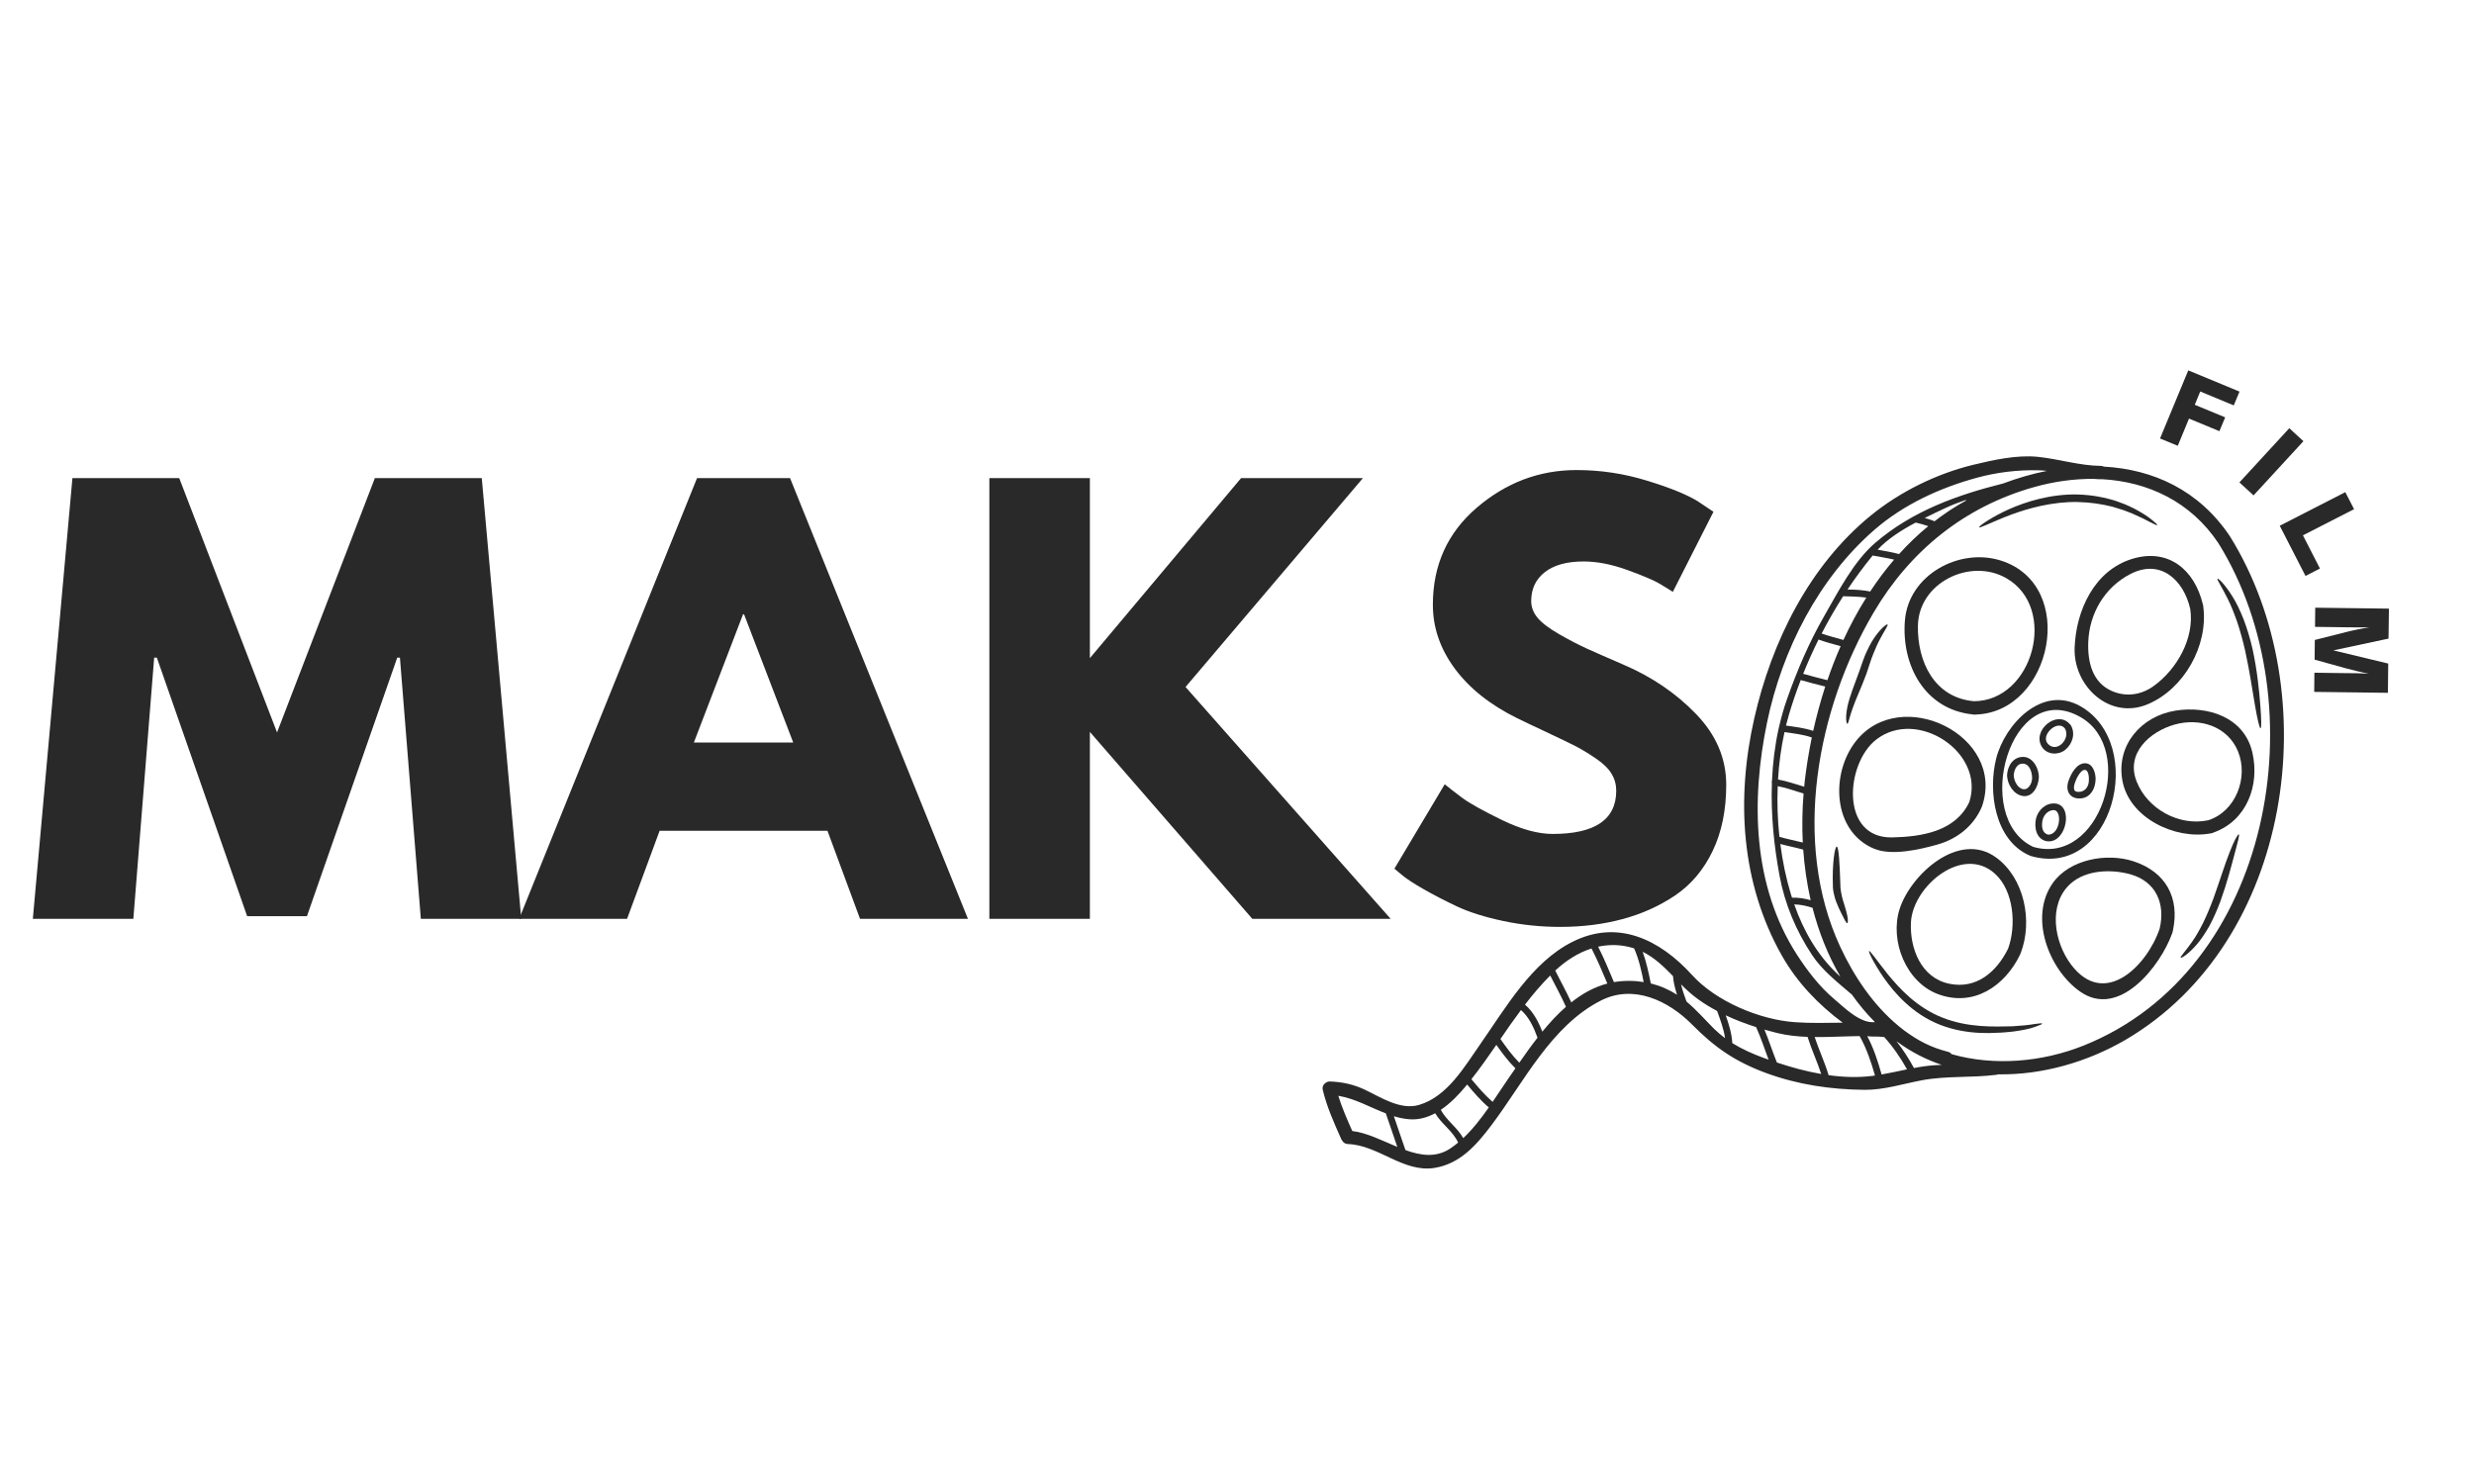 <svg xmlns="http://www.w3.org/2000/svg" xmlns:xlink="http://www.w3.org/1999/xlink" width="500" zoomAndPan="magnify" viewBox="0 0 375 225" height="300" preserveAspectRatio="xMidYMid meet" version="1.0"><defs><g/><clipPath id="6d2c201350"><rect x="0" width="57" y="0" height="69"/></clipPath><clipPath id="5419abd141"><rect x="0" width="262" y="0" height="103"/></clipPath><clipPath id="82892b488b"><path d="M 200.242 69 L 347 69 L 347 177.738 L 200.242 177.738 Z M 200.242 69 " clip-rule="nonzero"/></clipPath></defs><g transform="matrix(1, 0, 0, 1, 318, 46)"><g clip-path="url(#6d2c201350)"><g fill="#292929" fill-opacity="1"><g transform="translate(8.207, 19.982)"><g><path d="M 7.297 -6.625 L 6.469 -4.609 L 11.078 -2.703 L 10.203 -0.609 L 5.594 -2.516 L 3.891 1.609 L 1.203 0.5 L 5.484 -9.828 L 13.25 -6.609 L 12.375 -4.516 Z M 7.297 -6.625 "/></g></g></g><g fill="#292929" fill-opacity="1"><g transform="translate(20.489, 26.267)"><g><path d="M 3.094 2.844 L 0.953 0.875 L 8.516 -7.344 L 10.656 -5.375 Z M 3.094 2.844 "/></g></g></g><g fill="#292929" fill-opacity="1"><g transform="translate(26.962, 32.557)"><g><path d="M 6.688 7.641 L 4.5 8.766 L 0.594 1.156 L 10.531 -3.938 L 11.859 -1.359 L 4.109 2.609 Z M 6.688 7.641 "/></g></g></g><g fill="#292929" fill-opacity="1"><g transform="translate(32.95, 44.84)"><g><path d="M 11 14.203 L -0.172 14.062 L -0.141 11.156 L 4.547 11.219 C 5.035 11.219 5.609 11.223 6.266 11.234 C 6.922 11.254 7.531 11.273 8.094 11.297 C 7.531 11.191 6.926 11.062 6.281 10.906 C 5.633 10.75 5.062 10.602 4.562 10.469 L -0.109 9.172 L -0.078 6.188 L 4.625 5 C 5.113 4.875 5.688 4.742 6.344 4.609 C 7.008 4.473 7.625 4.363 8.188 4.281 C 7.625 4.289 7.016 4.289 6.359 4.281 C 5.703 4.27 5.129 4.266 4.641 4.266 L -0.047 4.203 L -0.016 1.297 L 11.156 1.438 L 11.094 5.984 L 2.734 7.766 L 11.047 9.766 Z M 11 14.203 "/></g></g></g></g></g><g transform="matrix(1, 0, 0, 1, 3, 66)"><g clip-path="url(#5419abd141)"><g fill="#292929" fill-opacity="1"><g transform="translate(0.681, 73.315)"><g><path d="M 60.109 0 L 56.938 -39.609 L 56.531 -39.609 L 42.844 -0.406 L 33.781 -0.406 L 20.094 -39.609 L 19.688 -39.609 L 16.531 0 L 1.297 0 L 7.297 -66.828 L 23.484 -66.828 L 38.312 -28.266 L 53.141 -66.828 L 69.344 -66.828 L 75.328 0 Z M 60.109 0 "/></g></g></g><g fill="#292929" fill-opacity="1"><g transform="translate(77.954, 73.315)"><g><path d="M 38.797 -66.828 L 65.766 0 L 49.406 0 L 44.469 -13.359 L 19.031 -13.359 L 14.094 0 L -2.266 0 L 24.703 -66.828 Z M 39.281 -26.734 L 31.828 -46.172 L 31.672 -46.172 L 24.219 -26.734 Z M 39.281 -26.734 "/></g></g></g><g fill="#292929" fill-opacity="1"><g transform="translate(142.105, 73.315)"><g><path d="M 65.688 0 L 44.719 0 L 20.094 -28.344 L 20.094 0 L 4.859 0 L 4.859 -66.828 L 20.094 -66.828 L 20.094 -39.531 L 43.016 -66.828 L 61.484 -66.828 L 34.594 -35.156 Z M 65.688 0 "/></g></g></g><g fill="#292929" fill-opacity="1"><g transform="translate(206.5, 73.315)"><g><path d="M 29.484 -68.047 C 33.098 -68.047 36.633 -67.516 40.094 -66.453 C 43.551 -65.398 46.117 -64.363 47.797 -63.344 L 50.219 -61.719 L 44.062 -49.578 C 43.57 -49.898 42.895 -50.316 42.031 -50.828 C 41.176 -51.336 39.555 -52.023 37.172 -52.891 C 34.797 -53.754 32.582 -54.188 30.531 -54.188 C 28 -54.188 26.039 -53.645 24.656 -52.562 C 23.281 -51.488 22.594 -50.031 22.594 -48.188 C 22.594 -47.27 22.914 -46.422 23.562 -45.641 C 24.219 -44.859 25.328 -44.02 26.891 -43.125 C 28.453 -42.238 29.828 -41.523 31.016 -40.984 C 32.211 -40.441 34.051 -39.633 36.531 -38.562 C 40.852 -36.719 44.535 -34.219 47.578 -31.062 C 50.629 -27.906 52.156 -24.328 52.156 -20.328 C 52.156 -16.492 51.469 -13.145 50.094 -10.281 C 48.719 -7.426 46.828 -5.188 44.422 -3.562 C 42.023 -1.945 39.367 -0.75 36.453 0.031 C 33.535 0.82 30.375 1.219 26.969 1.219 C 24.051 1.219 21.188 0.922 18.375 0.328 C 15.57 -0.266 13.223 -1.004 11.328 -1.891 C 9.441 -2.785 7.742 -3.664 6.234 -4.531 C 4.723 -5.395 3.617 -6.125 2.922 -6.719 L 1.859 -7.609 L 9.484 -20.406 C 10.129 -19.875 11.016 -19.188 12.141 -18.344 C 13.273 -17.508 15.285 -16.391 18.172 -14.984 C 21.066 -13.578 23.625 -12.875 25.844 -12.875 C 32.27 -12.875 35.484 -15.062 35.484 -19.438 C 35.484 -20.352 35.25 -21.203 34.781 -21.984 C 34.32 -22.773 33.516 -23.562 32.359 -24.344 C 31.203 -25.125 30.176 -25.742 29.281 -26.203 C 28.383 -26.66 26.926 -27.363 24.906 -28.312 C 22.883 -29.258 21.383 -29.973 20.406 -30.453 C 16.363 -32.453 13.234 -34.945 11.016 -37.938 C 8.797 -40.938 7.688 -44.164 7.688 -47.625 C 7.688 -53.625 9.898 -58.523 14.328 -62.328 C 18.766 -66.141 23.816 -68.047 29.484 -68.047 Z M 29.484 -68.047 "/></g></g></g></g></g><path fill="#292929" d="M 342.609 106.895 C 342.77 109.059 342.805 110.398 342.645 110.418 C 342.496 110.438 342.18 109.129 341.812 106.996 C 341.434 104.859 341.023 101.91 340.328 98.719 C 339.969 97.129 339.551 95.637 339.109 94.305 C 338.641 92.977 338.176 91.805 337.695 90.848 C 336.77 88.961 335.973 87.836 336.129 87.734 C 336.238 87.66 337.23 88.562 338.406 90.465 C 338.996 91.398 339.562 92.59 340.094 93.945 C 340.613 95.305 341.078 96.844 341.449 98.477 C 342.152 101.738 342.438 104.738 342.609 106.895 " fill-opacity="1" fill-rule="nonzero"/><path fill="#292929" d="M 334.727 124.363 C 338.875 123.023 340.863 117.906 339.223 113.906 C 337.652 110.109 333.422 108.781 329.613 109.859 C 325.898 110.906 322.16 114.195 323.863 118.492 C 325.523 122.688 330.312 125.305 334.727 124.363 Z M 341.398 114.051 C 342.562 119.047 340.555 124.426 335.551 126.211 C 335.465 126.262 335.375 126.301 335.262 126.32 C 335.152 126.363 335.055 126.367 334.957 126.375 C 329.676 127.316 322.707 124.023 321.695 118.297 C 320.758 112.984 324.535 108.578 329.77 107.742 C 334.617 106.977 340.145 108.707 341.398 114.051 " fill-opacity="1" fill-rule="nonzero"/><path fill="#292929" d="M 339.348 126.504 C 339.504 126.566 339.191 127.695 338.699 129.516 C 338.207 131.34 337.562 133.875 336.57 136.629 C 336.059 138.004 335.484 139.289 334.879 140.414 C 334.246 141.523 333.598 142.488 332.953 143.227 C 331.656 144.719 330.633 145.305 330.543 145.207 C 330.41 145.086 331.281 144.23 332.312 142.727 C 332.844 141.977 333.387 141.016 333.941 139.922 C 334.473 138.824 335.004 137.574 335.5 136.234 C 336.465 133.547 337.23 131.039 337.938 129.266 C 338.621 127.484 339.203 126.441 339.348 126.504 " fill-opacity="1" fill-rule="nonzero"/><g clip-path="url(#82892b488b)"><path fill="#292929" d="M 211.797 173.891 C 211.211 172.199 210.656 170.5 210.059 168.812 C 207.652 167.891 205.402 166.559 202.855 166.141 C 203.422 167.969 204.199 169.738 204.973 171.48 C 207.188 171.746 209.504 172.941 211.797 173.891 Z M 219.828 174.129 C 220.242 173.855 220.637 173.555 221.016 173.238 C 220.242 171.5 218.488 170.41 217.539 168.789 C 216.328 169.438 215.004 169.816 213.586 169.695 C 212.785 169.629 212.02 169.465 211.277 169.238 C 211.875 170.945 212.43 172.668 213.035 174.375 C 215.383 175.215 217.691 175.559 219.828 174.129 Z M 225.668 167.902 C 224.441 166.871 223.406 165.652 222.383 164.43 C 222.305 164.527 222.223 164.625 222.145 164.723 C 221.109 165.969 219.844 167.297 218.391 168.27 C 219.227 169.855 220.902 170.961 221.793 172.559 C 223.246 171.199 224.496 169.57 225.668 167.902 Z M 228.508 163.703 C 228.895 163.148 229.289 162.57 229.699 161.977 C 228.605 160.898 227.699 159.668 226.812 158.418 C 225.594 160.188 224.359 161.941 223.031 163.625 C 224.043 164.832 225.055 166.031 226.246 167.062 C 227.02 165.922 227.766 164.781 228.508 163.703 Z M 233.051 157.336 C 232.5 155.809 231.773 154.207 230.543 153.141 C 229.469 154.57 228.441 156.047 227.43 157.531 C 228.316 158.785 229.207 160.027 230.293 161.121 C 231.152 159.883 232.066 158.59 233.051 157.336 Z M 237.359 152.652 C 236.645 151.023 235.773 149.488 234.977 147.902 C 233.594 149.293 232.336 150.773 231.152 152.32 C 232.391 153.375 233.184 154.891 233.781 156.418 C 234.891 155.059 236.074 153.773 237.359 152.652 Z M 243.637 149.121 C 242.883 147.328 242.129 145.539 241.238 143.805 C 239.215 144.445 237.371 145.637 235.742 147.152 C 235.742 147.156 235.742 147.156 235.742 147.156 C 236.535 148.77 237.426 150.34 238.168 151.98 C 239.828 150.66 241.641 149.645 243.637 149.121 Z M 249.145 148.898 C 248.797 147.156 248.414 145.418 247.695 143.793 C 247.316 143.672 246.922 143.559 246.5 143.48 C 245.027 143.195 243.598 143.246 242.238 143.535 C 243.125 145.289 243.883 147.098 244.633 148.902 C 244.648 148.902 244.656 148.902 244.672 148.898 C 246.156 148.656 247.672 148.66 249.145 148.898 Z M 254.199 150.82 C 253.906 149.898 253.656 148.961 253.59 147.996 C 252.199 146.57 250.805 145.199 248.988 144.309 C 249.555 145.859 249.898 147.484 250.219 149.105 C 251.625 149.453 252.961 150.027 254.199 150.82 Z M 261.48 157.402 C 261.273 155.996 260.766 154.633 260.273 153.281 C 259.266 152.75 258.309 152.168 257.41 151.516 C 256.449 150.832 255.609 150.051 254.809 149.246 C 255.008 150.133 255.324 151 255.637 151.859 C 257.176 153.141 258.441 154.613 259.867 156.039 C 260.387 156.535 260.922 156.992 261.48 157.402 Z M 267.277 160.379 C 267.543 160.473 267.812 160.566 268.078 160.664 C 267.449 159.016 266.922 157.336 266.188 155.73 C 264.625 155.23 263.066 154.645 261.578 153.938 C 262.066 155.312 262.492 156.703 262.574 158.148 C 264.035 159.062 265.621 159.762 267.277 160.379 Z M 273.258 127.742 C 273.133 125.258 273.18 122.766 273.379 120.309 C 272.074 119.934 270.793 119.434 269.461 119.199 C 269.355 121.75 269.445 124.336 269.715 126.875 C 270.883 127.219 272.078 127.438 273.258 127.742 Z M 274.453 136.484 C 273.883 133.965 273.512 131.398 273.324 128.816 C 272.172 128.492 271 128.277 269.855 127.961 C 270.191 130.602 270.727 133.172 271.457 135.582 C 271.504 135.758 271.566 135.93 271.629 136.102 C 272.582 136.078 273.535 136.219 274.453 136.484 Z M 273.562 118.387 C 273.816 116.215 274.176 114.016 274.625 111.812 C 273.293 111.348 271.883 111.207 270.488 110.996 C 269.98 113.305 269.648 115.723 269.508 118.188 C 270.863 118.426 272.148 118.891 273.473 119.281 C 273.5 118.98 273.531 118.684 273.562 118.387 Z M 276.055 162.836 C 275.438 160.934 274.578 159.117 273.984 157.211 C 272.426 157.148 270.883 156.992 269.355 156.617 C 268.73 156.465 268.09 156.293 267.453 156.109 C 268.133 157.75 268.668 159.449 269.336 161.094 C 271.504 161.82 273.766 162.441 276.055 162.836 Z M 274.836 110.816 C 275.336 108.566 275.949 106.312 276.664 104.09 C 275.426 103.777 274.176 103.469 272.945 103.109 C 272.254 104.895 271.648 106.691 271.121 108.488 C 270.977 108.988 270.84 109.496 270.711 110.008 C 272.102 110.215 273.512 110.359 274.836 110.816 Z M 276.992 103.129 C 277.586 101.379 278.254 99.66 278.996 97.973 C 277.875 97.656 276.746 97.371 275.648 96.965 C 274.801 98.668 274.023 100.406 273.32 102.16 C 274.531 102.512 275.766 102.816 276.992 103.129 Z M 278.5 147.66 C 278.645 147.801 278.801 147.934 278.957 148.074 C 277.062 144.828 275.676 141.301 274.734 137.637 C 273.832 137.34 272.91 137.145 271.961 137.121 C 273.355 141.082 275.414 144.723 278.5 147.66 Z M 282.891 90.602 C 281.723 90.449 280.16 90.41 279.379 90.398 C 278.207 92.223 277.121 94.117 276.117 96.055 C 277.203 96.434 278.312 96.715 279.418 97.031 C 280.438 94.812 281.594 92.66 282.891 90.602 Z M 283.82 163.125 C 283.945 163.105 284.074 163.086 284.203 163.066 C 283.613 161 282.938 158.969 281.875 157.09 C 279.602 157.113 277.32 157.258 275.062 157.234 C 275.699 159.188 276.59 161.043 277.172 163.012 C 279.395 163.324 281.637 163.402 283.82 163.125 Z M 287.102 84.852 C 286.023 84.59 284.934 84.438 283.852 84.227 C 282.508 85.867 281.238 87.586 280.039 89.383 C 281.336 89.391 282.34 89.461 283.477 89.68 C 284.586 87.992 285.793 86.375 287.102 84.852 Z M 285.207 162.91 C 286.5 162.688 287.781 162.395 289.059 162.129 C 288.078 160.367 286.953 158.73 285.602 157.234 C 285.34 157.211 285.07 157.184 284.805 157.168 C 284.219 157.16 283.625 157.18 283.035 157.102 C 284.004 158.941 284.648 160.91 285.207 162.91 Z M 292.281 79.77 C 291.648 79.562 291.023 79.371 290.371 79.23 C 288.211 80.379 286.102 81.727 284.605 83.34 C 285.691 83.539 286.785 83.715 287.852 84.004 C 289.223 82.484 290.695 81.07 292.281 79.77 Z M 293.492 161.492 C 293.77 161.484 294.051 161.469 294.324 161.453 C 291.977 160.668 289.734 159.527 287.66 158.008 C 287.605 157.965 287.543 157.926 287.473 157.883 C 288.461 159.148 289.336 160.5 290.109 161.93 C 291.234 161.715 292.355 161.551 293.492 161.492 Z M 297.965 75.918 C 297.984 75.906 298 75.895 298.027 75.883 C 297.988 75.863 297.965 75.836 297.945 75.812 C 296.891 76.168 295.848 76.57 294.848 77.043 C 293.879 77.496 292.816 77.988 291.742 78.535 C 292.172 78.652 292.605 78.793 293.039 78.949 C 293.102 78.969 293.152 79.008 293.203 79.047 C 294.699 77.898 296.273 76.84 297.965 75.918 Z M 310.258 71.395 C 309.812 71.348 309.359 71.305 308.906 71.301 C 305.789 71.234 302.648 71.613 299.633 72.438 C 294.051 73.965 288.559 76.477 284.141 80.309 C 275.648 87.688 270.129 98.555 267.855 109.484 C 265.395 121.328 265.621 134.297 272.395 144.777 C 273.984 147.223 275.797 149.602 278.047 151.496 C 279.602 152.812 281.973 155.215 284.195 154.969 C 282.906 153.672 281.75 152.277 280.707 150.805 C 278.539 148.93 276.219 147.156 274.66 144.785 C 272.23 141.105 270.535 137.086 269.73 132.734 C 268.875 128.125 268.41 123.402 268.578 118.715 C 268.539 118.586 268.543 118.445 268.594 118.332 C 268.711 115.672 269.035 113.027 269.605 110.43 C 269.617 110.383 269.633 110.332 269.645 110.285 C 269.973 108.836 270.375 107.395 270.875 105.98 C 272.395 101.664 274.195 97.438 276.473 93.465 C 278.598 89.762 280.957 85.121 284.25 82.297 C 289.871 77.477 296.641 75.051 303.637 73.301 C 305.797 72.488 308.02 71.84 310.258 71.395 Z M 315.785 158.543 C 344.52 147.078 351.457 106.824 336.25 82.344 C 332.031 76.035 325.57 73.039 318.602 72.652 C 318.551 72.66 318.492 72.664 318.441 72.664 C 318.078 72.66 317.711 72.641 317.352 72.605 C 314.375 72.582 311.32 73.008 308.336 73.848 C 297.812 76.797 289.512 83.496 283.98 92.898 C 275.414 107.453 271.57 127.703 278.941 143.562 C 281.016 148.027 283.938 152.387 287.781 155.562 C 287.852 155.609 287.914 155.656 287.969 155.719 C 288.184 155.895 288.406 156.07 288.637 156.242 C 290.75 157.789 292.641 158.797 295.262 159.469 C 295.512 159.527 295.688 159.656 295.801 159.824 C 302.289 161.676 309.559 161.02 315.785 158.543 Z M 338.012 81.324 C 352.809 105.152 347.539 142.855 322.129 157.684 C 316.414 161.008 309.559 163.004 302.875 162.887 C 302.793 162.926 302.703 162.949 302.609 162.957 C 298.883 163.438 295.031 163.09 291.332 163.785 C 288.484 164.32 285.523 165.27 282.598 165.238 C 277.484 165.184 272.516 164.461 267.703 162.691 C 263.027 160.965 259.945 158.844 256.473 155.332 C 252.902 151.723 247.617 149.184 242.668 151.695 C 235.133 155.52 231.004 164.039 226.105 170.547 C 223.836 173.559 221.359 176.438 217.457 177.074 C 212.734 177.848 208.918 173.602 204.305 173.457 C 203.91 173.441 203.629 173.242 203.473 172.977 C 203.418 172.91 203.359 172.828 203.312 172.73 C 202.238 170.305 201.117 167.844 200.504 165.258 C 200.379 164.746 200.633 164.352 200.988 164.148 C 201.145 164.035 201.348 163.965 201.59 163.973 C 203.453 164.035 205.18 164.414 206.875 165.215 C 209.281 166.363 212.254 168.336 215.059 167.535 C 219.406 166.27 222.012 161.684 224.465 158.18 C 228.242 152.77 232.168 145.926 238.277 142.832 C 245.215 139.301 251.602 142.457 256.477 147.828 C 260.105 151.824 266.707 154.613 272.102 154.984 C 274.508 155.148 276.906 155.09 279.309 155.055 C 275.59 152.289 272.363 148.918 270.066 144.844 C 263.871 133.852 263.148 121.105 265.898 108.953 C 268.527 97.324 274.207 85.805 283.57 78.16 C 288.008 74.543 293.535 71.824 299.094 70.473 C 302.176 69.73 305.715 68.938 308.906 69.266 C 312.109 69.602 315.203 70.602 318.441 70.637 C 318.617 70.637 318.766 70.68 318.891 70.746 C 326.336 71.156 333.309 74.285 338.012 81.324 " fill-opacity="1" fill-rule="nonzero"/></g><path fill="#292929" d="M 326.438 104.02 C 329.957 101.484 332.645 96.785 331.992 92.352 C 331.004 87.918 327.457 84.652 322.871 87.055 C 319.023 89.055 316.695 92.996 316.531 97.336 C 316.414 100.301 317.121 103.512 320.172 104.797 C 322.301 105.699 324.57 105.367 326.438 104.02 Z M 333.977 92.066 C 334.699 97.938 331.043 104.43 325.586 106.758 C 319.785 109.234 314.242 104.035 314.465 98.195 C 314.676 92.59 317.418 86.488 323.215 84.727 C 328.68 83.066 332.633 86.379 333.887 91.582 C 333.914 91.648 333.934 91.727 333.949 91.809 C 333.969 91.902 333.977 91.984 333.977 92.066 " fill-opacity="1" fill-rule="nonzero"/><path fill="#292929" d="M 327.355 140.793 C 328.242 137.008 326.809 133.629 322.859 132.543 C 319.992 131.766 316.207 131.875 313.863 133.965 C 310.383 137.066 311.344 142.852 313.945 146.273 C 318.98 152.918 325.438 146.457 327.355 140.793 Z M 323.398 130.59 C 328.293 132.195 330.414 136.137 329.367 141.062 C 329.355 141.152 329.344 141.238 329.309 141.328 C 329.289 141.414 329.262 141.488 329.227 141.566 C 327.453 146.473 321.203 154.539 315.262 150.32 C 310.527 146.965 307.5 139.027 311.168 133.867 C 313.734 130.258 319.375 129.266 323.398 130.59 " fill-opacity="1" fill-rule="nonzero"/><path fill="#292929" d="M 326.16 78.805 C 326.742 79.266 327.035 79.547 326.988 79.609 C 326.938 79.668 326.562 79.516 325.922 79.172 C 325.297 78.824 324.359 78.367 323.191 77.859 C 322.594 77.637 321.961 77.348 321.234 77.148 C 320.879 77.043 320.516 76.914 320.137 76.812 C 319.746 76.73 319.348 76.637 318.934 76.547 C 317.297 76.223 315.461 76.047 313.531 76.133 C 309.656 76.332 306.266 77.457 303.887 78.395 C 301.516 79.348 300.07 80.109 299.98 79.945 C 299.926 79.824 301.195 78.84 303.555 77.656 C 305.898 76.508 309.398 75.199 313.477 74.988 C 315.512 74.898 317.449 75.117 319.168 75.516 C 319.594 75.637 320.008 75.738 320.406 75.848 C 320.805 75.973 321.184 76.117 321.547 76.258 C 322.293 76.5 322.93 76.855 323.531 77.129 C 324.699 77.75 325.598 78.328 326.16 78.805 " fill-opacity="1" fill-rule="nonzero"/><path fill="#292929" d="M 316.625 118.379 C 316.645 117.973 316.633 116.816 316.051 116.734 C 315.391 116.637 314.719 118.074 314.562 118.535 C 314.434 118.902 314.273 119.371 314.418 119.758 C 314.562 120.105 315.027 120.078 315.359 120.043 C 316.176 119.887 316.586 119.176 316.625 118.379 Z M 316.102 115.723 C 317.285 115.77 317.688 117.309 317.641 118.254 C 317.578 119.516 316.957 120.793 315.609 121.027 C 315.582 121.031 315.562 121.027 315.535 121.027 C 315.516 121.031 315.5 121.039 315.477 121.043 C 313.785 121.23 313 119.934 313.535 118.398 C 313.902 117.336 314.77 115.676 316.102 115.723 " fill-opacity="1" fill-rule="nonzero"/><path fill="#292929" d="M 308.191 128.402 C 318.352 131.332 323.887 113.602 315.371 108.734 C 304.68 102.605 298.789 124.023 308.191 128.402 Z M 315.367 107.09 C 325.496 112.891 320.219 133.414 307.77 129.77 C 307.723 129.754 307.691 129.727 307.656 129.707 C 307.633 129.703 307.617 129.703 307.598 129.691 C 302.344 127.371 301.312 120 302.578 114.984 C 303.871 109.875 309.516 103.746 315.367 107.09 " fill-opacity="1" fill-rule="nonzero"/><path fill="#292929" d="M 310.434 112.805 C 311.824 114.234 313.883 111.957 313 110.465 C 311.918 108.977 309.176 111.496 310.434 112.805 Z M 313.883 109.953 C 314.637 111.223 314.133 112.824 313.016 113.707 C 311.98 114.523 310.32 114.449 309.543 113.297 C 307.883 110.816 311.777 107.539 313.734 109.793 C 313.789 109.832 313.84 109.879 313.883 109.953 " fill-opacity="1" fill-rule="nonzero"/><path fill="#292929" d="M 310.457 126.543 C 312.316 126.586 312.684 122.648 311.16 122.832 C 310.281 122.938 309.699 123.699 309.57 124.523 C 309.438 125.336 309.547 126.332 310.457 126.543 Z M 311.418 121.816 C 314.34 121.949 313.293 127.777 310.395 127.562 C 310.367 127.562 310.348 127.547 310.32 127.539 C 310.301 127.539 310.281 127.547 310.258 127.547 C 308.66 127.27 308.297 125.465 308.613 124.105 C 308.922 122.832 310.051 121.75 311.418 121.816 " fill-opacity="1" fill-rule="nonzero"/><path fill="#292929" d="M 309.547 155.203 C 309.57 155.277 309.172 155.445 308.414 155.707 C 307.66 155.988 306.531 156.219 305.109 156.406 C 304.402 156.469 303.609 156.57 302.781 156.582 C 302.371 156.605 301.945 156.617 301.504 156.629 C 301.051 156.625 300.582 156.609 300.109 156.605 C 298.215 156.516 296.109 156.18 294.035 155.363 C 291.965 154.551 290.195 153.32 288.801 152.023 C 287.391 150.734 286.336 149.379 285.516 148.219 C 283.902 145.863 283.191 144.266 283.305 144.191 C 283.457 144.098 284.43 145.559 286.156 147.73 C 287.043 148.809 288.129 150.055 289.496 151.242 C 290.867 152.426 292.523 153.543 294.453 154.301 C 298.332 155.832 302.289 155.664 305.047 155.602 C 306.422 155.52 307.547 155.41 308.309 155.27 C 309.082 155.156 309.527 155.121 309.547 155.203 " fill-opacity="1" fill-rule="nonzero"/><path fill="#292929" d="M 306.363 119.555 C 307.355 120.043 308.023 118.82 308.02 117.98 C 308.02 117.223 307.723 115.973 306.816 115.805 C 305.758 115.609 305.27 116.703 305.234 117.574 C 305.27 118.297 305.68 119.219 306.363 119.555 Z M 306.711 114.758 C 308.215 114.801 309.129 116.656 309.035 117.98 C 308.945 119.238 308.098 120.969 306.551 120.676 C 305.156 120.414 304.285 118.906 304.219 117.574 C 304.281 116.137 305.141 114.723 306.711 114.758 " fill-opacity="1" fill-rule="nonzero"/><path fill="#292929" d="M 304.383 143.828 C 305.645 140.359 305.277 135.09 302.391 132.473 C 297.488 128.023 289.906 134.387 289.652 139.871 C 289.469 143.77 291.172 148.254 295.445 149.148 C 299.602 150.02 302.637 147.348 304.383 143.828 Z M 302.602 130.039 C 306.863 133.188 308.137 139.652 306.297 144.496 C 306.285 144.531 306.266 144.559 306.246 144.59 C 306.23 144.641 306.219 144.688 306.199 144.734 C 303.871 149.535 299.137 152.719 293.785 150.738 C 288.926 148.945 286.41 142.68 287.926 137.852 C 289.555 132.672 296.922 125.84 302.602 130.039 " fill-opacity="1" fill-rule="nonzero"/><path fill="#292929" d="M 299.207 106.316 C 308.191 106.27 311.996 92.156 304.098 87.656 C 298.641 84.539 290.824 88.328 290.711 94.871 C 290.605 100.324 293.211 105.793 299.207 106.316 Z M 303.289 84.992 C 315.035 88.723 311.066 107.949 299.5 108.336 C 299.41 108.348 299.316 108.359 299.207 108.348 C 299.102 108.348 299.008 108.336 298.918 108.309 C 291.758 107.516 288.191 100.895 288.738 94.078 C 289.293 87.168 296.98 82.988 303.289 84.992 " fill-opacity="1" fill-rule="nonzero"/><path fill="#292929" d="M 298.496 121.613 C 300.941 114.117 290.648 107.312 284.422 112.109 C 279.719 115.707 278.879 127.137 286.82 126.965 C 291.301 126.863 296.391 126.066 298.496 121.613 Z M 281.32 112.363 C 288.102 103.766 304.094 111.523 300.426 122.258 C 300.406 122.324 300.379 122.379 300.344 122.434 C 300.34 122.453 300.332 122.48 300.324 122.5 C 299.055 125.32 296.617 127.215 293.648 128.055 C 290.98 128.805 286.727 129.797 284.047 128.672 C 277.762 126.035 277.43 117.277 281.32 112.363 " fill-opacity="1" fill-rule="nonzero"/><path fill="#292929" d="M 286.105 94.676 C 286.234 94.801 285.684 95.535 285.008 96.816 C 284.66 97.445 284.301 98.238 283.953 99.125 C 283.582 100.012 283.301 101.008 282.922 102.113 C 282.125 104.289 281.246 106.098 280.781 107.484 C 280.301 108.801 280.184 109.766 280.008 109.742 C 279.875 109.73 279.688 108.82 280.004 107.27 C 280.289 105.77 281.082 103.812 281.84 101.734 C 282.207 100.695 282.543 99.613 282.984 98.711 C 283.41 97.797 283.855 97 284.316 96.383 C 285.223 95.145 286.004 94.582 286.105 94.676 " fill-opacity="1" fill-rule="nonzero"/><path fill="#292929" d="M 279.848 138.172 C 280.148 139.227 280.152 139.934 280.004 139.965 C 279.848 139.996 279.57 139.402 279.094 138.457 C 278.855 137.973 278.578 137.398 278.316 136.707 C 278.254 136.531 278.199 136.355 278.137 136.172 C 278.078 135.973 278.031 135.77 277.98 135.562 C 277.918 135.348 277.914 135.172 277.871 134.965 C 277.855 134.859 277.844 134.805 277.832 134.645 L 277.824 134.332 C 277.699 130.98 278.109 128.375 278.398 128.363 C 278.738 128.363 278.848 131.062 278.961 134.25 L 278.965 134.551 C 278.965 134.582 278.988 134.73 279 134.809 C 279.027 135.004 279.043 135.227 279.086 135.379 C 279.117 135.551 279.152 135.723 279.184 135.883 C 279.23 136.055 279.277 136.219 279.316 136.387 C 279.512 137.039 279.707 137.641 279.848 138.172 " fill-opacity="1" fill-rule="nonzero"/></svg>